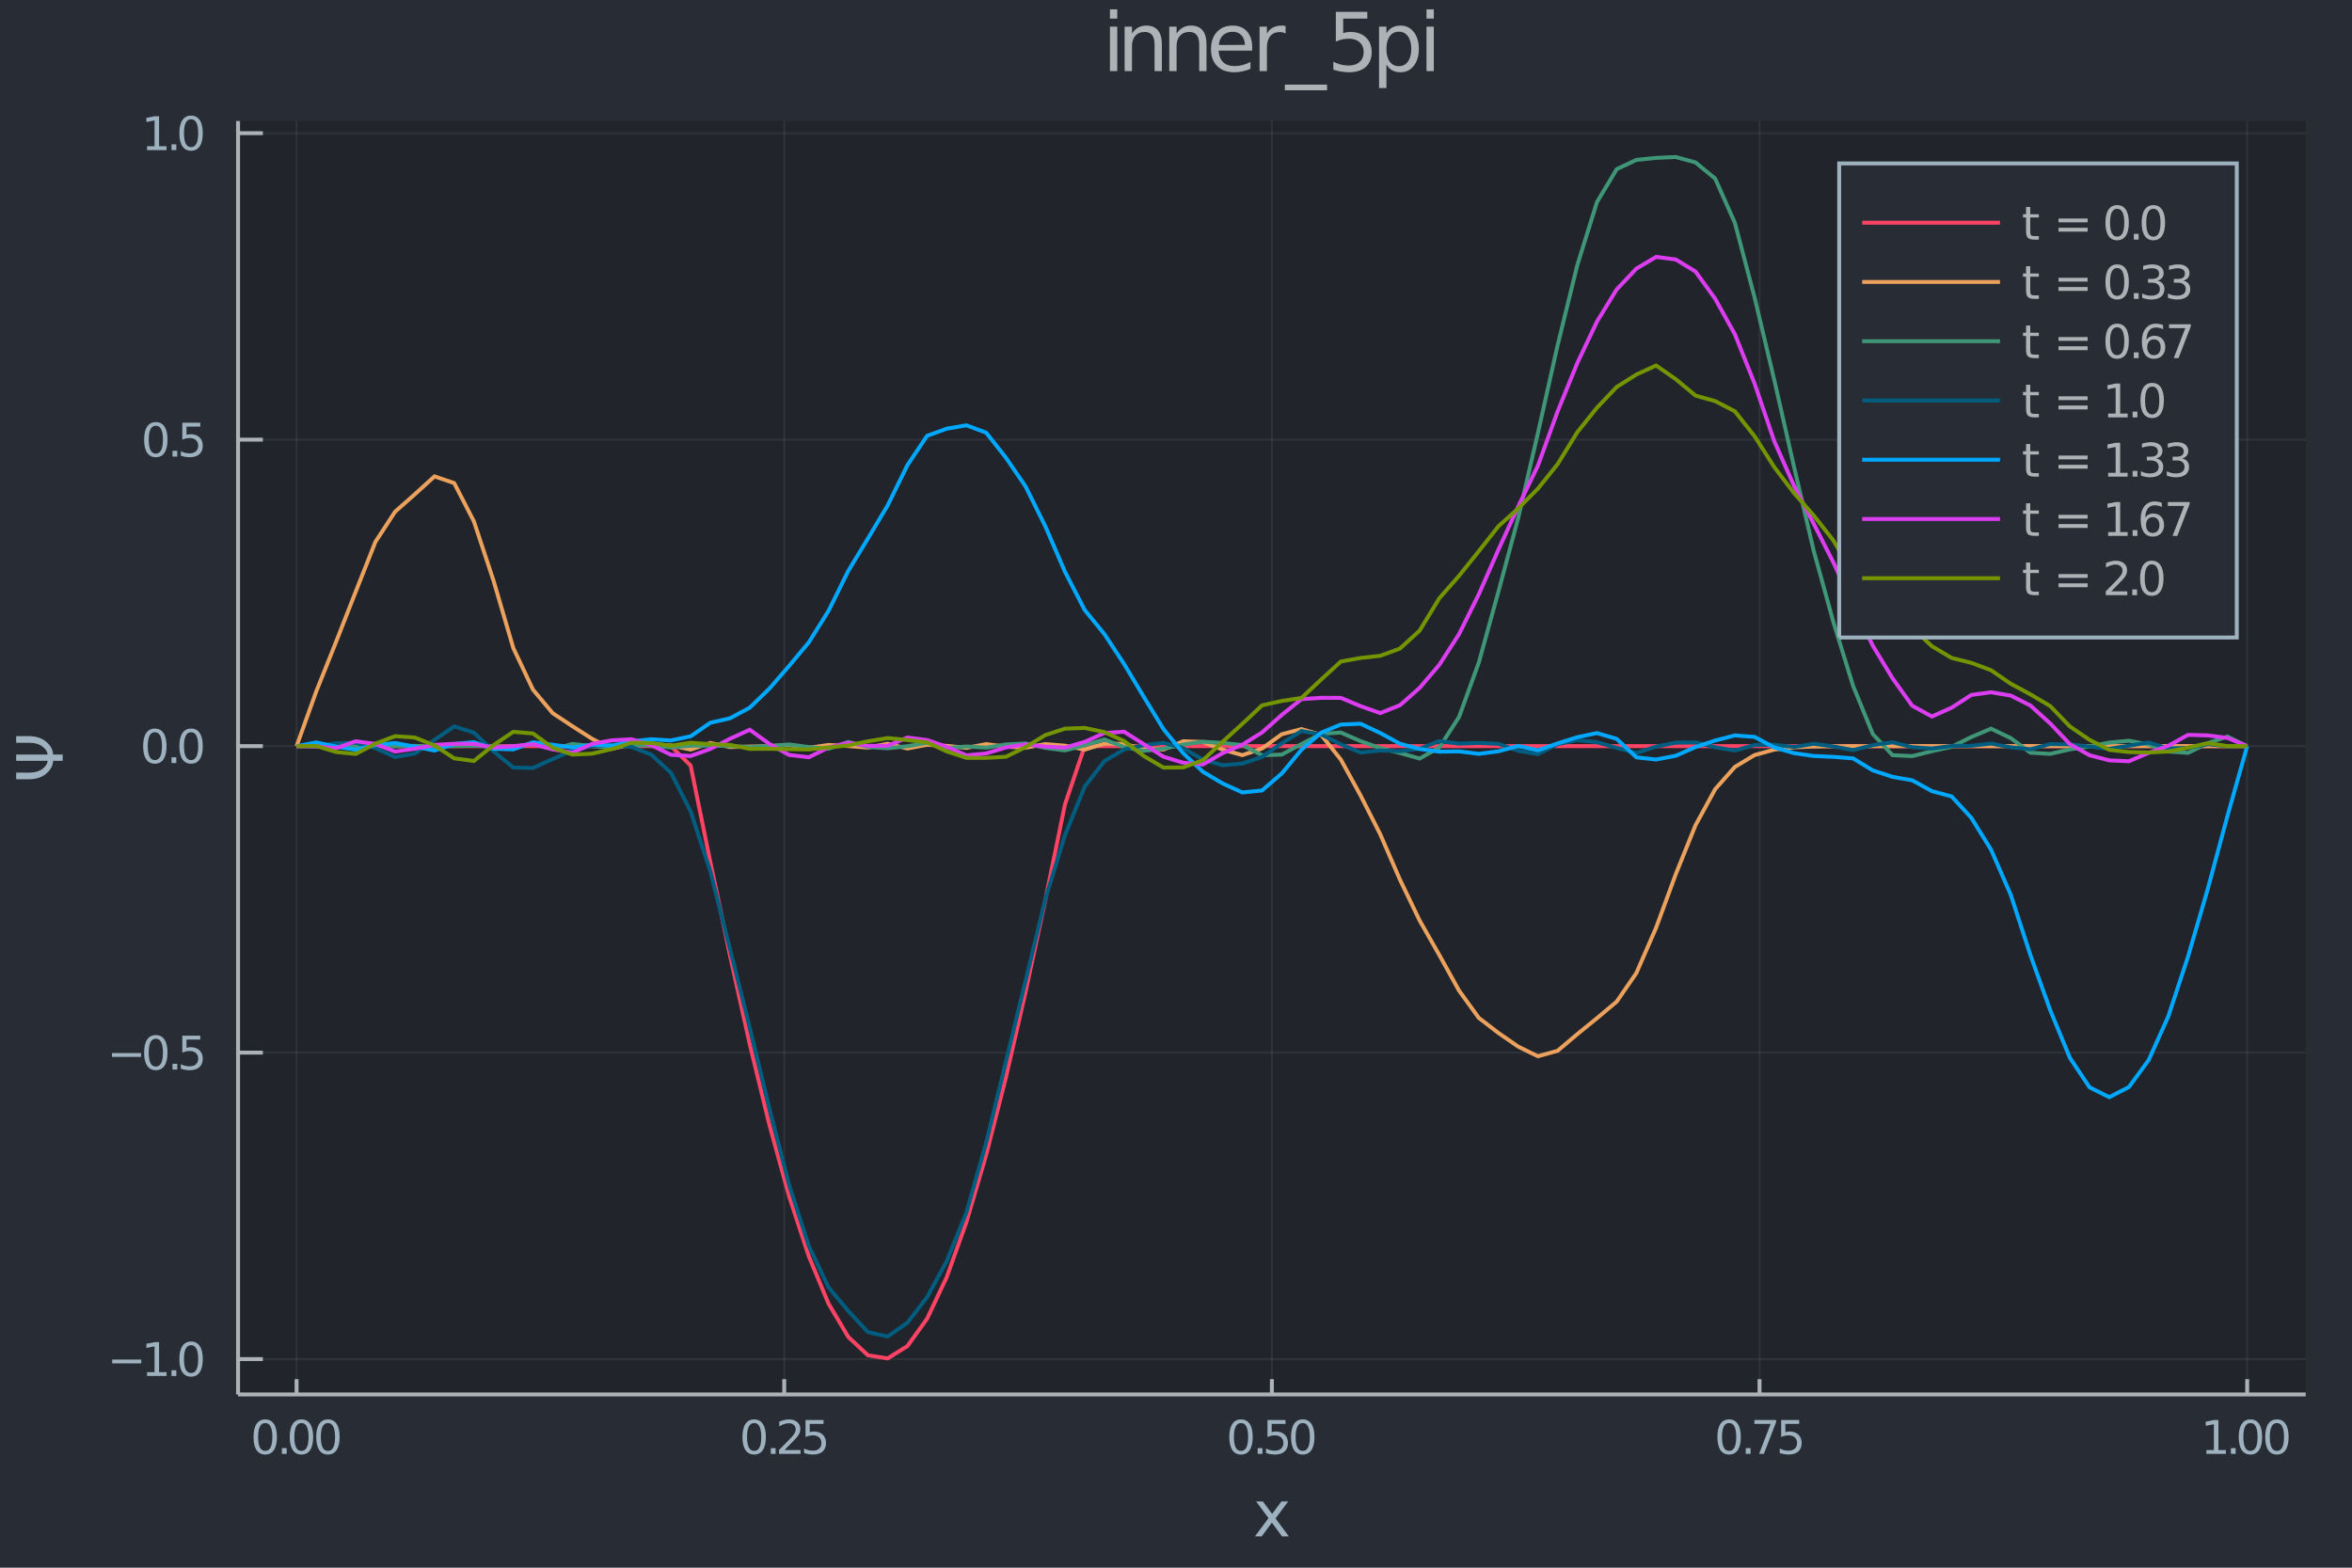 <?xml version="1.0" encoding="utf-8"?>
<svg xmlns="http://www.w3.org/2000/svg" xmlns:xlink="http://www.w3.org/1999/xlink" width="600" height="400" viewBox="0 0 2400 1600">
<defs>
  <clipPath id="clip230">
    <rect x="0" y="0" width="2400" height="1600"/>
  </clipPath>
</defs>
<path clip-path="url(#clip230)" d="
M0 1600 L2400 1600 L2400 0 L0 0  Z
  " fill="#282c34" fill-rule="evenodd" fill-opacity="1"/>
<defs>
  <clipPath id="clip231">
    <rect x="480" y="0" width="1681" height="1600"/>
  </clipPath>
</defs>
<path clip-path="url(#clip230)" d="
M242.922 1423.18 L2352.76 1423.18 L2352.76 123.472 L242.922 123.472  Z
  " fill="#21252b" fill-rule="evenodd" fill-opacity="1"/>
<defs>
  <clipPath id="clip232">
    <rect x="242" y="123" width="2111" height="1301"/>
  </clipPath>
</defs>
<polyline clip-path="url(#clip232)" style="stroke:#adb2b7; stroke-width:2; stroke-opacity:0.1; fill:none" points="
  302.634,1423.18 302.634,123.472 
  "/>
<polyline clip-path="url(#clip232)" style="stroke:#adb2b7; stroke-width:2; stroke-opacity:0.1; fill:none" points="
  800.236,1423.18 800.236,123.472 
  "/>
<polyline clip-path="url(#clip232)" style="stroke:#adb2b7; stroke-width:2; stroke-opacity:0.1; fill:none" points="
  1297.84,1423.18 1297.84,123.472 
  "/>
<polyline clip-path="url(#clip232)" style="stroke:#adb2b7; stroke-width:2; stroke-opacity:0.1; fill:none" points="
  1795.44,1423.18 1795.44,123.472 
  "/>
<polyline clip-path="url(#clip232)" style="stroke:#adb2b7; stroke-width:2; stroke-opacity:0.1; fill:none" points="
  2293.04,1423.18 2293.04,123.472 
  "/>
<polyline clip-path="url(#clip230)" style="stroke:#adb2b7; stroke-width:4; stroke-opacity:1; fill:none" points="
  242.922,1423.18 2352.76,1423.18 
  "/>
<polyline clip-path="url(#clip230)" style="stroke:#adb2b7; stroke-width:4; stroke-opacity:1; fill:none" points="
  302.634,1423.18 302.634,1407.58 
  "/>
<polyline clip-path="url(#clip230)" style="stroke:#adb2b7; stroke-width:4; stroke-opacity:1; fill:none" points="
  800.236,1423.18 800.236,1407.58 
  "/>
<polyline clip-path="url(#clip230)" style="stroke:#adb2b7; stroke-width:4; stroke-opacity:1; fill:none" points="
  1297.84,1423.18 1297.84,1407.58 
  "/>
<polyline clip-path="url(#clip230)" style="stroke:#adb2b7; stroke-width:4; stroke-opacity:1; fill:none" points="
  1795.44,1423.18 1795.44,1407.58 
  "/>
<polyline clip-path="url(#clip230)" style="stroke:#adb2b7; stroke-width:4; stroke-opacity:1; fill:none" points="
  2293.04,1423.18 2293.04,1407.58 
  "/>
<path clip-path="url(#clip230)" d="M 0 0 M270.643 1452.37 Q267.032 1452.37 265.204 1455.94 Q263.398 1459.48 263.398 1466.61 Q263.398 1473.71 265.204 1477.28 Q267.032 1480.82 270.643 1480.82 Q274.278 1480.82 276.083 1477.28 Q277.912 1473.71 277.912 1466.61 Q277.912 1459.48 276.083 1455.94 Q274.278 1452.37 270.643 1452.37 M270.643 1448.67 Q276.454 1448.67 279.509 1453.27 Q282.588 1457.86 282.588 1466.61 Q282.588 1475.33 279.509 1479.94 Q276.454 1484.52 270.643 1484.52 Q264.833 1484.52 261.755 1479.94 Q258.699 1475.33 258.699 1466.61 Q258.699 1457.86 261.755 1453.27 Q264.833 1448.67 270.643 1448.67 Z" fill="#9eb1be" fill-rule="evenodd" fill-opacity="1" /><path clip-path="url(#clip230)" d="M 0 0 M287.657 1477.97 L292.541 1477.97 L292.541 1483.85 L287.657 1483.85 L287.657 1477.97 Z" fill="#9eb1be" fill-rule="evenodd" fill-opacity="1" /><path clip-path="url(#clip230)" d="M 0 0 M307.611 1452.37 Q304 1452.37 302.171 1455.94 Q300.365 1459.48 300.365 1466.61 Q300.365 1473.71 302.171 1477.28 Q304 1480.82 307.611 1480.82 Q311.245 1480.82 313.051 1477.28 Q314.879 1473.71 314.879 1466.61 Q314.879 1459.48 313.051 1455.94 Q311.245 1452.37 307.611 1452.37 M307.611 1448.67 Q313.421 1448.67 316.477 1453.27 Q319.555 1457.86 319.555 1466.61 Q319.555 1475.33 316.477 1479.94 Q313.421 1484.52 307.611 1484.52 Q301.801 1484.52 298.722 1479.94 Q295.666 1475.33 295.666 1466.61 Q295.666 1457.86 298.722 1453.27 Q301.801 1448.67 307.611 1448.67 Z" fill="#9eb1be" fill-rule="evenodd" fill-opacity="1" /><path clip-path="url(#clip230)" d="M 0 0 M334.625 1452.37 Q331.013 1452.37 329.185 1455.94 Q327.379 1459.48 327.379 1466.61 Q327.379 1473.71 329.185 1477.28 Q331.013 1480.82 334.625 1480.82 Q338.259 1480.82 340.064 1477.28 Q341.893 1473.71 341.893 1466.61 Q341.893 1459.48 340.064 1455.94 Q338.259 1452.37 334.625 1452.37 M334.625 1448.67 Q340.435 1448.67 343.49 1453.27 Q346.569 1457.86 346.569 1466.61 Q346.569 1475.33 343.49 1479.94 Q340.435 1484.52 334.625 1484.52 Q328.814 1484.52 325.736 1479.94 Q322.68 1475.33 322.68 1466.61 Q322.68 1457.86 325.736 1453.27 Q328.814 1448.67 334.625 1448.67 Z" fill="#9eb1be" fill-rule="evenodd" fill-opacity="1" /><path clip-path="url(#clip230)" d="M 0 0 M769.542 1452.37 Q765.931 1452.37 764.102 1455.94 Q762.297 1459.48 762.297 1466.61 Q762.297 1473.71 764.102 1477.28 Q765.931 1480.82 769.542 1480.82 Q773.176 1480.82 774.982 1477.28 Q776.811 1473.71 776.811 1466.61 Q776.811 1459.48 774.982 1455.94 Q773.176 1452.37 769.542 1452.37 M769.542 1448.67 Q775.352 1448.67 778.408 1453.27 Q781.486 1457.86 781.486 1466.61 Q781.486 1475.33 778.408 1479.94 Q775.352 1484.52 769.542 1484.52 Q763.732 1484.52 760.653 1479.94 Q757.598 1475.33 757.598 1466.61 Q757.598 1457.86 760.653 1453.27 Q763.732 1448.67 769.542 1448.67 Z" fill="#9eb1be" fill-rule="evenodd" fill-opacity="1" /><path clip-path="url(#clip230)" d="M 0 0 M786.556 1477.97 L791.44 1477.97 L791.44 1483.85 L786.556 1483.85 L786.556 1477.97 Z" fill="#9eb1be" fill-rule="evenodd" fill-opacity="1" /><path clip-path="url(#clip230)" d="M 0 0 M800.537 1479.92 L816.857 1479.92 L816.857 1483.85 L794.912 1483.85 L794.912 1479.92 Q797.574 1477.16 802.158 1472.53 Q806.764 1467.88 807.945 1466.54 Q810.19 1464.01 811.07 1462.28 Q811.972 1460.52 811.972 1458.83 Q811.972 1456.07 810.028 1454.34 Q808.107 1452.6 805.005 1452.6 Q802.806 1452.6 800.352 1453.37 Q797.922 1454.13 795.144 1455.68 L795.144 1450.96 Q797.968 1449.82 800.422 1449.25 Q802.875 1448.67 804.912 1448.67 Q810.283 1448.67 813.477 1451.35 Q816.671 1454.04 816.671 1458.53 Q816.671 1460.66 815.861 1462.58 Q815.074 1464.48 812.968 1467.07 Q812.389 1467.74 809.287 1470.96 Q806.185 1474.15 800.537 1479.92 Z" fill="#9eb1be" fill-rule="evenodd" fill-opacity="1" /><path clip-path="url(#clip230)" d="M 0 0 M821.972 1449.29 L840.329 1449.29 L840.329 1453.23 L826.255 1453.23 L826.255 1461.7 Q827.273 1461.35 828.292 1461.19 Q829.31 1461 830.329 1461 Q836.116 1461 839.495 1464.18 Q842.875 1467.35 842.875 1472.76 Q842.875 1478.34 839.403 1481.44 Q835.931 1484.52 829.611 1484.52 Q827.435 1484.52 825.167 1484.15 Q822.921 1483.78 820.514 1483.04 L820.514 1478.34 Q822.597 1479.48 824.82 1480.03 Q827.042 1480.59 829.519 1480.59 Q833.523 1480.59 835.861 1478.48 Q838.199 1476.38 838.199 1472.76 Q838.199 1469.15 835.861 1467.05 Q833.523 1464.94 829.519 1464.94 Q827.644 1464.94 825.769 1465.36 Q823.917 1465.77 821.972 1466.65 L821.972 1449.29 Z" fill="#9eb1be" fill-rule="evenodd" fill-opacity="1" /><path clip-path="url(#clip230)" d="M 0 0 M1266.35 1452.37 Q1262.73 1452.37 1260.91 1455.94 Q1259.1 1459.48 1259.1 1466.61 Q1259.1 1473.71 1260.91 1477.28 Q1262.73 1480.82 1266.35 1480.82 Q1269.98 1480.82 1271.79 1477.28 Q1273.61 1473.71 1273.61 1466.61 Q1273.61 1459.48 1271.79 1455.94 Q1269.98 1452.37 1266.35 1452.37 M1266.35 1448.67 Q1272.16 1448.67 1275.21 1453.27 Q1278.29 1457.86 1278.29 1466.61 Q1278.29 1475.33 1275.21 1479.94 Q1272.16 1484.52 1266.35 1484.52 Q1260.54 1484.52 1257.46 1479.94 Q1254.4 1475.33 1254.4 1466.61 Q1254.4 1457.86 1257.46 1453.27 Q1260.54 1448.67 1266.35 1448.67 Z" fill="#9eb1be" fill-rule="evenodd" fill-opacity="1" /><path clip-path="url(#clip230)" d="M 0 0 M1283.36 1477.97 L1288.24 1477.97 L1288.24 1483.85 L1283.36 1483.85 L1283.36 1477.97 Z" fill="#9eb1be" fill-rule="evenodd" fill-opacity="1" /><path clip-path="url(#clip230)" d="M 0 0 M1293.36 1449.29 L1311.72 1449.29 L1311.72 1453.23 L1297.64 1453.23 L1297.64 1461.7 Q1298.66 1461.35 1299.68 1461.19 Q1300.7 1461 1301.72 1461 Q1307.5 1461 1310.88 1464.18 Q1314.26 1467.35 1314.26 1472.76 Q1314.26 1478.34 1310.79 1481.44 Q1307.32 1484.52 1301 1484.52 Q1298.82 1484.52 1296.55 1484.15 Q1294.31 1483.78 1291.9 1483.04 L1291.9 1478.34 Q1293.98 1479.48 1296.21 1480.03 Q1298.43 1480.59 1300.91 1480.59 Q1304.91 1480.59 1307.25 1478.48 Q1309.59 1476.38 1309.59 1472.76 Q1309.59 1469.15 1307.25 1467.05 Q1304.91 1464.94 1300.91 1464.94 Q1299.03 1464.94 1297.16 1465.36 Q1295.3 1465.77 1293.36 1466.65 L1293.36 1449.29 Z" fill="#9eb1be" fill-rule="evenodd" fill-opacity="1" /><path clip-path="url(#clip230)" d="M 0 0 M1329.33 1452.37 Q1325.72 1452.37 1323.89 1455.94 Q1322.09 1459.48 1322.09 1466.61 Q1322.09 1473.71 1323.89 1477.28 Q1325.72 1480.82 1329.33 1480.82 Q1332.97 1480.82 1334.77 1477.28 Q1336.6 1473.71 1336.6 1466.61 Q1336.6 1459.48 1334.77 1455.94 Q1332.97 1452.37 1329.33 1452.37 M1329.33 1448.67 Q1335.14 1448.67 1338.2 1453.27 Q1341.28 1457.86 1341.28 1466.61 Q1341.28 1475.33 1338.2 1479.94 Q1335.14 1484.52 1329.33 1484.52 Q1323.52 1484.52 1320.44 1479.94 Q1317.39 1475.33 1317.39 1466.61 Q1317.39 1457.86 1320.44 1453.27 Q1323.52 1448.67 1329.33 1448.67 Z" fill="#9eb1be" fill-rule="evenodd" fill-opacity="1" /><path clip-path="url(#clip230)" d="M 0 0 M1764.4 1452.37 Q1760.79 1452.37 1758.96 1455.94 Q1757.15 1459.48 1757.15 1466.61 Q1757.15 1473.71 1758.96 1477.28 Q1760.79 1480.82 1764.4 1480.82 Q1768.03 1480.82 1769.84 1477.28 Q1771.67 1473.71 1771.67 1466.61 Q1771.67 1459.48 1769.84 1455.94 Q1768.03 1452.37 1764.4 1452.37 M1764.4 1448.67 Q1770.21 1448.67 1773.27 1453.27 Q1776.34 1457.86 1776.34 1466.61 Q1776.34 1475.33 1773.27 1479.94 Q1770.21 1484.52 1764.4 1484.52 Q1758.59 1484.52 1755.51 1479.94 Q1752.46 1475.33 1752.46 1466.61 Q1752.46 1457.86 1755.51 1453.27 Q1758.59 1448.67 1764.4 1448.67 Z" fill="#9eb1be" fill-rule="evenodd" fill-opacity="1" /><path clip-path="url(#clip230)" d="M 0 0 M1781.41 1477.97 L1786.3 1477.97 L1786.3 1483.85 L1781.41 1483.85 L1781.41 1477.97 Z" fill="#9eb1be" fill-rule="evenodd" fill-opacity="1" /><path clip-path="url(#clip230)" d="M 0 0 M1790.19 1449.29 L1812.41 1449.29 L1812.41 1451.28 L1799.86 1483.85 L1794.98 1483.85 L1806.78 1453.23 L1790.19 1453.23 L1790.19 1449.29 Z" fill="#9eb1be" fill-rule="evenodd" fill-opacity="1" /><path clip-path="url(#clip230)" d="M 0 0 M1817.52 1449.29 L1835.88 1449.29 L1835.88 1453.23 L1821.81 1453.23 L1821.81 1461.7 Q1822.83 1461.35 1823.84 1461.19 Q1824.86 1461 1825.88 1461 Q1831.67 1461 1835.05 1464.18 Q1838.43 1467.35 1838.43 1472.76 Q1838.43 1478.34 1834.95 1481.44 Q1831.48 1484.52 1825.16 1484.52 Q1822.99 1484.52 1820.72 1484.15 Q1818.47 1483.78 1816.07 1483.04 L1816.07 1478.34 Q1818.15 1479.48 1820.37 1480.03 Q1822.59 1480.59 1825.07 1480.59 Q1829.08 1480.59 1831.41 1478.48 Q1833.75 1476.38 1833.75 1472.76 Q1833.75 1469.15 1831.41 1467.05 Q1829.08 1464.94 1825.07 1464.94 Q1823.2 1464.94 1821.32 1465.36 Q1819.47 1465.77 1817.52 1466.65 L1817.52 1449.29 Z" fill="#9eb1be" fill-rule="evenodd" fill-opacity="1" /><path clip-path="url(#clip230)" d="M 0 0 M2251.44 1479.92 L2259.07 1479.92 L2259.07 1453.55 L2250.76 1455.22 L2250.76 1450.96 L2259.03 1449.29 L2263.7 1449.29 L2263.7 1479.92 L2271.34 1479.92 L2271.34 1483.85 L2251.44 1483.85 L2251.44 1479.92 Z" fill="#9eb1be" fill-rule="evenodd" fill-opacity="1" /><path clip-path="url(#clip230)" d="M 0 0 M2276.41 1477.97 L2281.3 1477.97 L2281.3 1483.85 L2276.41 1483.85 L2276.41 1477.97 Z" fill="#9eb1be" fill-rule="evenodd" fill-opacity="1" /><path clip-path="url(#clip230)" d="M 0 0 M2296.37 1452.37 Q2292.75 1452.37 2290.93 1455.94 Q2289.12 1459.48 2289.12 1466.61 Q2289.12 1473.71 2290.93 1477.28 Q2292.75 1480.82 2296.37 1480.82 Q2300 1480.82 2301.81 1477.28 Q2303.63 1473.71 2303.63 1466.61 Q2303.63 1459.48 2301.81 1455.94 Q2300 1452.37 2296.37 1452.37 M2296.37 1448.67 Q2302.18 1448.67 2305.23 1453.27 Q2308.31 1457.86 2308.31 1466.61 Q2308.31 1475.33 2305.23 1479.94 Q2302.18 1484.52 2296.37 1484.52 Q2290.56 1484.52 2287.48 1479.94 Q2284.42 1475.33 2284.42 1466.61 Q2284.42 1457.86 2287.48 1453.27 Q2290.56 1448.67 2296.37 1448.67 Z" fill="#9eb1be" fill-rule="evenodd" fill-opacity="1" /><path clip-path="url(#clip230)" d="M 0 0 M2323.38 1452.37 Q2319.77 1452.37 2317.94 1455.94 Q2316.13 1459.48 2316.13 1466.61 Q2316.13 1473.71 2317.94 1477.28 Q2319.77 1480.82 2323.38 1480.82 Q2327.01 1480.82 2328.82 1477.28 Q2330.65 1473.71 2330.65 1466.61 Q2330.65 1459.48 2328.82 1455.94 Q2327.01 1452.37 2323.38 1452.37 M2323.38 1448.67 Q2329.19 1448.67 2332.24 1453.27 Q2335.32 1457.86 2335.32 1466.61 Q2335.32 1475.33 2332.24 1479.94 Q2329.19 1484.52 2323.38 1484.52 Q2317.57 1484.52 2314.49 1479.94 Q2311.43 1475.33 2311.43 1466.61 Q2311.43 1457.86 2314.49 1453.27 Q2317.57 1448.67 2323.38 1448.67 Z" fill="#9eb1be" fill-rule="evenodd" fill-opacity="1" /><path clip-path="url(#clip230)" d="M 0 0 M1314.45 1532.4 L1301.56 1549.74 L1315.12 1568.04 L1308.21 1568.04 L1297.84 1554.04 L1287.46 1568.04 L1280.56 1568.04 L1294.4 1549.39 L1281.73 1532.4 L1288.64 1532.4 L1298.09 1545.1 L1307.55 1532.4 L1314.45 1532.4 Z" fill="#9eb1be" fill-rule="evenodd" fill-opacity="1" /><polyline clip-path="url(#clip232)" style="stroke:#adb2b7; stroke-width:2; stroke-opacity:0.1; fill:none" points="
  242.922,1387.1 2352.76,1387.1 
  "/>
<polyline clip-path="url(#clip232)" style="stroke:#adb2b7; stroke-width:2; stroke-opacity:0.1; fill:none" points="
  242.922,1074.31 2352.76,1074.31 
  "/>
<polyline clip-path="url(#clip232)" style="stroke:#adb2b7; stroke-width:2; stroke-opacity:0.1; fill:none" points="
  242.922,761.507 2352.76,761.507 
  "/>
<polyline clip-path="url(#clip232)" style="stroke:#adb2b7; stroke-width:2; stroke-opacity:0.1; fill:none" points="
  242.922,448.708 2352.76,448.708 
  "/>
<polyline clip-path="url(#clip232)" style="stroke:#adb2b7; stroke-width:2; stroke-opacity:0.1; fill:none" points="
  242.922,135.91 2352.76,135.91 
  "/>
<polyline clip-path="url(#clip230)" style="stroke:#adb2b7; stroke-width:4; stroke-opacity:1; fill:none" points="
  242.922,1423.18 242.922,123.472 
  "/>
<polyline clip-path="url(#clip230)" style="stroke:#adb2b7; stroke-width:4; stroke-opacity:1; fill:none" points="
  242.922,1387.1 268.24,1387.1 
  "/>
<polyline clip-path="url(#clip230)" style="stroke:#adb2b7; stroke-width:4; stroke-opacity:1; fill:none" points="
  242.922,1074.31 268.24,1074.31 
  "/>
<polyline clip-path="url(#clip230)" style="stroke:#adb2b7; stroke-width:4; stroke-opacity:1; fill:none" points="
  242.922,761.507 268.24,761.507 
  "/>
<polyline clip-path="url(#clip230)" style="stroke:#adb2b7; stroke-width:4; stroke-opacity:1; fill:none" points="
  242.922,448.708 268.24,448.708 
  "/>
<polyline clip-path="url(#clip230)" style="stroke:#adb2b7; stroke-width:4; stroke-opacity:1; fill:none" points="
  242.922,135.91 268.24,135.91 
  "/>
<path clip-path="url(#clip230)" d="M 0 0 M114.492 1387.56 L144.167 1387.56 L144.167 1391.49 L114.492 1391.49 L114.492 1387.56 Z" fill="#9eb1be" fill-rule="evenodd" fill-opacity="1" /><path clip-path="url(#clip230)" d="M 0 0 M150.047 1400.45 L157.686 1400.45 L157.686 1374.08 L149.376 1375.75 L149.376 1371.49 L157.64 1369.82 L162.315 1369.82 L162.315 1400.45 L169.954 1400.45 L169.954 1404.38 L150.047 1404.38 L150.047 1400.45 Z" fill="#9eb1be" fill-rule="evenodd" fill-opacity="1" /><path clip-path="url(#clip230)" d="M 0 0 M175.024 1398.5 L179.908 1398.5 L179.908 1404.38 L175.024 1404.38 L175.024 1398.5 Z" fill="#9eb1be" fill-rule="evenodd" fill-opacity="1" /><path clip-path="url(#clip230)" d="M 0 0 M194.977 1372.9 Q191.366 1372.9 189.538 1376.47 Q187.732 1380.01 187.732 1387.14 Q187.732 1394.25 189.538 1397.81 Q191.366 1401.35 194.977 1401.35 Q198.612 1401.35 200.417 1397.81 Q202.246 1394.25 202.246 1387.14 Q202.246 1380.01 200.417 1376.47 Q198.612 1372.9 194.977 1372.9 M194.977 1369.2 Q200.787 1369.2 203.843 1373.81 Q206.922 1378.39 206.922 1387.14 Q206.922 1395.87 203.843 1400.47 Q200.787 1405.06 194.977 1405.06 Q189.167 1405.06 186.088 1400.47 Q183.033 1395.87 183.033 1387.14 Q183.033 1378.39 186.088 1373.81 Q189.167 1369.2 194.977 1369.2 Z" fill="#9eb1be" fill-rule="evenodd" fill-opacity="1" /><path clip-path="url(#clip230)" d="M 0 0 M114.26 1074.76 L143.936 1074.76 L143.936 1078.69 L114.26 1078.69 L114.26 1074.76 Z" fill="#9eb1be" fill-rule="evenodd" fill-opacity="1" /><path clip-path="url(#clip230)" d="M 0 0 M159.005 1060.1 Q155.394 1060.1 153.566 1063.67 Q151.76 1067.21 151.76 1074.34 Q151.76 1081.45 153.566 1085.01 Q155.394 1088.55 159.005 1088.55 Q162.64 1088.55 164.445 1085.01 Q166.274 1081.45 166.274 1074.34 Q166.274 1067.21 164.445 1063.67 Q162.64 1060.1 159.005 1060.1 M159.005 1056.4 Q164.815 1056.4 167.871 1061.01 Q170.95 1065.59 170.95 1074.34 Q170.95 1083.07 167.871 1087.67 Q164.815 1092.26 159.005 1092.26 Q153.195 1092.26 150.116 1087.67 Q147.061 1083.07 147.061 1074.34 Q147.061 1065.59 150.116 1061.01 Q153.195 1056.4 159.005 1056.4 Z" fill="#9eb1be" fill-rule="evenodd" fill-opacity="1" /><path clip-path="url(#clip230)" d="M 0 0 M176.019 1085.71 L180.903 1085.71 L180.903 1091.59 L176.019 1091.59 L176.019 1085.71 Z" fill="#9eb1be" fill-rule="evenodd" fill-opacity="1" /><path clip-path="url(#clip230)" d="M 0 0 M186.019 1057.03 L204.375 1057.03 L204.375 1060.96 L190.301 1060.96 L190.301 1069.43 Q191.32 1069.09 192.338 1068.92 Q193.357 1068.74 194.375 1068.74 Q200.162 1068.74 203.542 1071.91 Q206.922 1075.08 206.922 1080.5 Q206.922 1086.08 203.449 1089.18 Q199.977 1092.26 193.658 1092.26 Q191.482 1092.26 189.213 1091.89 Q186.968 1091.52 184.561 1090.78 L184.561 1086.08 Q186.644 1087.21 188.866 1087.77 Q191.088 1088.32 193.565 1088.32 Q197.57 1088.32 199.908 1086.22 Q202.246 1084.11 202.246 1080.5 Q202.246 1076.89 199.908 1074.78 Q197.57 1072.67 193.565 1072.67 Q191.69 1072.67 189.815 1073.09 Q187.963 1073.51 186.019 1074.39 L186.019 1057.03 Z" fill="#9eb1be" fill-rule="evenodd" fill-opacity="1" /><path clip-path="url(#clip230)" d="M 0 0 M158.01 747.306 Q154.399 747.306 152.57 750.87 Q150.765 754.412 150.765 761.542 Q150.765 768.648 152.57 772.213 Q154.399 775.755 158.01 775.755 Q161.644 775.755 163.45 772.213 Q165.278 768.648 165.278 761.542 Q165.278 754.412 163.45 750.87 Q161.644 747.306 158.01 747.306 M158.01 743.602 Q163.82 743.602 166.876 748.208 Q169.954 752.792 169.954 761.542 Q169.954 770.268 166.876 774.875 Q163.82 779.458 158.01 779.458 Q152.2 779.458 149.121 774.875 Q146.066 770.268 146.066 761.542 Q146.066 752.792 149.121 748.208 Q152.2 743.602 158.01 743.602 Z" fill="#9eb1be" fill-rule="evenodd" fill-opacity="1" /><path clip-path="url(#clip230)" d="M 0 0 M175.024 772.907 L179.908 772.907 L179.908 778.787 L175.024 778.787 L175.024 772.907 Z" fill="#9eb1be" fill-rule="evenodd" fill-opacity="1" /><path clip-path="url(#clip230)" d="M 0 0 M194.977 747.306 Q191.366 747.306 189.538 750.87 Q187.732 754.412 187.732 761.542 Q187.732 768.648 189.538 772.213 Q191.366 775.755 194.977 775.755 Q198.612 775.755 200.417 772.213 Q202.246 768.648 202.246 761.542 Q202.246 754.412 200.417 750.87 Q198.612 747.306 194.977 747.306 M194.977 743.602 Q200.787 743.602 203.843 748.208 Q206.922 752.792 206.922 761.542 Q206.922 770.268 203.843 774.875 Q200.787 779.458 194.977 779.458 Q189.167 779.458 186.088 774.875 Q183.033 770.268 183.033 761.542 Q183.033 752.792 186.088 748.208 Q189.167 743.602 194.977 743.602 Z" fill="#9eb1be" fill-rule="evenodd" fill-opacity="1" /><path clip-path="url(#clip230)" d="M 0 0 M159.005 434.507 Q155.394 434.507 153.566 438.072 Q151.76 441.613 151.76 448.743 Q151.76 455.849 153.566 459.414 Q155.394 462.956 159.005 462.956 Q162.64 462.956 164.445 459.414 Q166.274 455.849 166.274 448.743 Q166.274 441.613 164.445 438.072 Q162.64 434.507 159.005 434.507 M159.005 430.803 Q164.815 430.803 167.871 435.41 Q170.95 439.993 170.95 448.743 Q170.95 457.47 167.871 462.076 Q164.815 466.66 159.005 466.66 Q153.195 466.66 150.116 462.076 Q147.061 457.47 147.061 448.743 Q147.061 439.993 150.116 435.41 Q153.195 430.803 159.005 430.803 Z" fill="#9eb1be" fill-rule="evenodd" fill-opacity="1" /><path clip-path="url(#clip230)" d="M 0 0 M176.019 460.109 L180.903 460.109 L180.903 465.988 L176.019 465.988 L176.019 460.109 Z" fill="#9eb1be" fill-rule="evenodd" fill-opacity="1" /><path clip-path="url(#clip230)" d="M 0 0 M186.019 431.428 L204.375 431.428 L204.375 435.363 L190.301 435.363 L190.301 443.836 Q191.32 443.488 192.338 443.326 Q193.357 443.141 194.375 443.141 Q200.162 443.141 203.542 446.312 Q206.922 449.484 206.922 454.9 Q206.922 460.479 203.449 463.581 Q199.977 466.66 193.658 466.66 Q191.482 466.66 189.213 466.289 Q186.968 465.919 184.561 465.178 L184.561 460.479 Q186.644 461.613 188.866 462.169 Q191.088 462.724 193.565 462.724 Q197.57 462.724 199.908 460.618 Q202.246 458.511 202.246 454.9 Q202.246 451.289 199.908 449.183 Q197.57 447.076 193.565 447.076 Q191.69 447.076 189.815 447.493 Q187.963 447.91 186.019 448.789 L186.019 431.428 Z" fill="#9eb1be" fill-rule="evenodd" fill-opacity="1" /><path clip-path="url(#clip230)" d="M 0 0 M150.047 149.254 L157.686 149.254 L157.686 122.889 L149.376 124.556 L149.376 120.296 L157.64 118.63 L162.315 118.63 L162.315 149.254 L169.954 149.254 L169.954 153.19 L150.047 153.19 L150.047 149.254 Z" fill="#9eb1be" fill-rule="evenodd" fill-opacity="1" /><path clip-path="url(#clip230)" d="M 0 0 M175.024 147.31 L179.908 147.31 L179.908 153.19 L175.024 153.19 L175.024 147.31 Z" fill="#9eb1be" fill-rule="evenodd" fill-opacity="1" /><path clip-path="url(#clip230)" d="M 0 0 M194.977 121.708 Q191.366 121.708 189.538 125.273 Q187.732 128.815 187.732 135.944 Q187.732 143.051 189.538 146.616 Q191.366 150.157 194.977 150.157 Q198.612 150.157 200.417 146.616 Q202.246 143.051 202.246 135.944 Q202.246 128.815 200.417 125.273 Q198.612 121.708 194.977 121.708 M194.977 118.005 Q200.787 118.005 203.843 122.611 Q206.922 127.194 206.922 135.944 Q206.922 144.671 203.843 149.278 Q200.787 153.861 194.977 153.861 Q189.167 153.861 186.088 149.278 Q183.033 144.671 183.033 135.944 Q183.033 127.194 186.088 122.611 Q189.167 118.005 194.977 118.005 Z" fill="#9eb1be" fill-rule="evenodd" fill-opacity="1" /><path clip-path="url(#clip230)" d="M 0 0 M64.004 776.541 Q59.739 776.509 54.137 776.541 Q54.137 783.352 47.453 789.336 Q40.96 795.192 29.502 795.351 L16.484 795.351 L16.484 788.572 L29.502 788.572 Q38.478 788.572 43.698 784.434 Q48.154 780.933 48.599 776.541 L16.484 776.541 L16.484 770.111 L48.599 770.111 Q48.154 765.719 43.698 762.218 Q38.478 758.08 29.502 758.08 L16.484 758.08 L16.484 751.301 L29.502 751.301 Q40.96 751.46 47.453 757.316 Q54.137 763.3 54.137 770.111 Q56.429 770.143 64.004 770.111 L64.004 776.541 Z" fill="#9eb1be" fill-rule="evenodd" fill-opacity="1" /><path clip-path="url(#clip230)" d="M 0 0 M1132.6 27.206 L1140.06 27.206 L1140.06 72.576 L1132.6 72.576 L1132.6 27.206 M1132.6 9.544 L1140.06 9.544 L1140.06 18.983 L1132.6 18.983 L1132.6 9.544 Z" fill="#adb2b7" fill-rule="evenodd" fill-opacity="1" /><path clip-path="url(#clip230)" d="M 0 0 M1185.59 45.192 L1185.59 72.576 L1178.13 72.576 L1178.13 45.435 Q1178.13 38.994 1175.62 35.794 Q1173.11 32.594 1168.09 32.594 Q1162.05 32.594 1158.57 36.442 Q1155.08 40.29 1155.08 46.934 L1155.08 72.576 L1147.59 72.576 L1147.59 27.206 L1155.08 27.206 L1155.08 34.254 Q1157.76 30.163 1161.36 28.138 Q1165.01 26.112 1169.75 26.112 Q1177.57 26.112 1181.58 30.973 Q1185.59 35.794 1185.59 45.192 Z" fill="#adb2b7" fill-rule="evenodd" fill-opacity="1" /><path clip-path="url(#clip230)" d="M 0 0 M1231.12 45.192 L1231.12 72.576 L1223.67 72.576 L1223.67 45.435 Q1223.67 38.994 1221.16 35.794 Q1218.64 32.594 1213.62 32.594 Q1207.58 32.594 1204.1 36.442 Q1200.62 40.29 1200.62 46.934 L1200.62 72.576 L1193.12 72.576 L1193.12 27.206 L1200.62 27.206 L1200.62 34.254 Q1203.29 30.163 1206.9 28.138 Q1210.54 26.112 1215.28 26.112 Q1223.1 26.112 1227.11 30.973 Q1231.12 35.794 1231.12 45.192 Z" fill="#adb2b7" fill-rule="evenodd" fill-opacity="1" /><path clip-path="url(#clip230)" d="M 0 0 M1277.75 48.028 L1277.75 51.673 L1243.48 51.673 Q1243.96 59.37 1248.09 63.421 Q1252.27 67.431 1259.68 67.431 Q1263.97 67.431 1267.98 66.378 Q1272.03 65.325 1276 63.218 L1276 70.267 Q1271.99 71.968 1267.78 72.86 Q1263.57 73.751 1259.23 73.751 Q1248.38 73.751 1242.02 67.431 Q1235.7 61.112 1235.7 50.337 Q1235.7 39.197 1241.69 32.675 Q1247.73 26.112 1257.94 26.112 Q1267.09 26.112 1272.4 32.026 Q1277.75 37.9 1277.75 48.028 M1270.29 45.84 Q1270.21 39.723 1266.85 36.077 Q1263.53 32.431 1258.02 32.431 Q1251.78 32.431 1248.01 35.956 Q1244.29 39.48 1243.72 45.88 L1270.29 45.84 Z" fill="#adb2b7" fill-rule="evenodd" fill-opacity="1" /><path clip-path="url(#clip230)" d="M 0 0 M1311.85 34.173 Q1310.6 33.444 1309.1 33.12 Q1307.64 32.756 1305.86 32.756 Q1299.54 32.756 1296.14 36.888 Q1292.78 40.979 1292.78 48.676 L1292.78 72.576 L1285.28 72.576 L1285.28 27.206 L1292.78 27.206 L1292.78 34.254 Q1295.12 30.122 1298.89 28.138 Q1302.66 26.112 1308.05 26.112 Q1308.82 26.112 1309.75 26.234 Q1310.68 26.315 1311.81 26.517 L1311.85 34.173 Z" fill="#adb2b7" fill-rule="evenodd" fill-opacity="1" /><path clip-path="url(#clip230)" d="M 0 0 M1354.15 86.349 L1354.15 92.142 L1311.04 92.142 L1311.04 86.349 L1354.15 86.349 Z" fill="#adb2b7" fill-rule="evenodd" fill-opacity="1" /><path clip-path="url(#clip230)" d="M 0 0 M1363.1 12.096 L1395.22 12.096 L1395.22 18.983 L1370.59 18.983 L1370.59 33.809 Q1372.38 33.201 1374.16 32.918 Q1375.94 32.594 1377.72 32.594 Q1387.85 32.594 1393.76 38.143 Q1399.68 43.693 1399.68 53.172 Q1399.68 62.935 1393.6 68.363 Q1387.53 73.751 1376.47 73.751 Q1372.66 73.751 1368.69 73.103 Q1364.76 72.454 1360.55 71.158 L1360.55 62.935 Q1364.19 64.92 1368.08 65.892 Q1371.97 66.864 1376.3 66.864 Q1383.31 66.864 1387.4 63.178 Q1391.5 59.492 1391.5 53.172 Q1391.5 46.853 1387.4 43.166 Q1383.31 39.48 1376.3 39.48 Q1373.02 39.48 1369.74 40.209 Q1366.5 40.938 1363.1 42.478 L1363.1 12.096 Z" fill="#adb2b7" fill-rule="evenodd" fill-opacity="1" /><path clip-path="url(#clip230)" d="M 0 0 M1414.71 65.77 L1414.71 89.833 L1407.21 89.833 L1407.21 27.206 L1414.71 27.206 L1414.71 34.092 Q1417.06 30.041 1420.62 28.097 Q1424.23 26.112 1429.21 26.112 Q1437.47 26.112 1442.62 32.675 Q1447.8 39.237 1447.8 49.931 Q1447.8 60.626 1442.62 67.188 Q1437.47 73.751 1429.21 73.751 Q1424.23 73.751 1420.62 71.806 Q1417.06 69.821 1414.71 65.77 M1440.07 49.931 Q1440.07 41.708 1436.66 37.05 Q1433.3 32.35 1427.39 32.35 Q1421.47 32.35 1418.07 37.05 Q1414.71 41.708 1414.71 49.931 Q1414.71 58.155 1418.07 62.854 Q1421.47 67.512 1427.39 67.512 Q1433.3 67.512 1436.66 62.854 Q1440.07 58.155 1440.07 49.931 Z" fill="#adb2b7" fill-rule="evenodd" fill-opacity="1" /><path clip-path="url(#clip230)" d="M 0 0 M1455.62 27.206 L1463.08 27.206 L1463.08 72.576 L1455.62 72.576 L1455.62 27.206 M1455.62 9.544 L1463.08 9.544 L1463.08 18.983 L1455.62 18.983 L1455.62 9.544 Z" fill="#adb2b7" fill-rule="evenodd" fill-opacity="1" /><polyline clip-path="url(#clip232)" style="stroke:#fe4365; stroke-width:4; stroke-opacity:1; fill:none" points="
  302.634,761.507 322.739,761.507 342.844,761.507 362.949,761.507 383.055,761.507 403.16,761.507 423.265,761.507 443.37,761.507 463.475,761.507 483.58,761.507 
  503.685,761.507 523.791,761.507 543.896,761.507 564.001,761.507 584.106,761.507 604.211,761.507 624.316,761.507 644.421,761.507 664.527,761.507 684.632,761.507 
  704.737,781.356 724.842,879.902 744.947,975.474 765.052,1065.67 785.158,1148.23 805.263,1221.07 825.368,1282.36 845.473,1330.57 865.578,1364.48 885.683,1383.25 
  905.788,1386.4 925.894,1373.84 945.999,1345.91 966.104,1303.29 986.209,1247.06 1006.31,1178.64 1026.42,1099.73 1046.52,1012.33 1066.63,918.624 1086.73,820.974 
  1106.84,761.507 1126.95,761.507 1147.05,761.507 1167.16,761.507 1187.26,761.507 1207.37,761.507 1227.47,761.507 1247.58,761.507 1267.68,761.507 1287.79,761.507 
  1307.89,761.507 1328,761.507 1348.1,761.507 1368.21,761.507 1388.31,761.507 1408.42,761.507 1428.52,761.507 1448.63,761.507 1468.73,761.507 1488.84,761.507 
  1508.94,761.507 1529.05,761.507 1549.15,761.507 1569.26,761.507 1589.36,761.507 1609.47,761.507 1629.57,761.507 1649.68,761.507 1669.78,761.507 1689.89,761.507 
  1709.99,761.507 1730.1,761.507 1750.2,761.507 1770.31,761.507 1790.41,761.507 1810.52,761.507 1830.63,761.507 1850.73,761.507 1870.84,761.507 1890.94,761.507 
  1911.05,761.507 1931.15,761.507 1951.26,761.507 1971.36,761.507 1991.47,761.507 2011.57,761.507 2031.68,761.507 2051.78,761.507 2071.89,761.507 2091.99,761.507 
  2112.1,761.507 2132.2,761.507 2152.31,761.507 2172.41,761.507 2192.52,761.507 2212.62,761.507 2232.73,761.507 2252.83,761.507 2272.94,761.507 2293.04,761.507 
  
  "/>
<polyline clip-path="url(#clip232)" style="stroke:#eca25c; stroke-width:4; stroke-opacity:1; fill:none" points="
  302.634,761.507 322.739,705.58 342.844,655.311 362.949,603.936 383.055,553.076 403.16,522.222 423.265,504.472 443.37,486.207 463.475,493.049 483.58,532.132 
  503.685,592.896 523.791,661.424 543.896,703.933 564.001,727.902 584.106,741.176 604.211,754.058 624.316,764.299 644.421,759.68 664.527,759.489 684.632,760.816 
  704.737,765.012 724.842,758.295 744.947,762.461 765.052,761.919 785.158,761.516 805.263,760.334 825.368,763.257 845.473,760.281 865.578,761.421 885.683,763.027 
  905.788,759.061 925.894,763.955 945.999,760.084 966.104,761.221 986.209,763.319 1006.31,759.447 1026.42,762.061 1046.52,763.132 1066.63,759.416 1086.73,761.051 
  1106.84,765.042 1126.95,758.974 1147.05,759.28 1167.16,764.443 1187.26,764.978 1207.37,756.514 1227.47,757.267 1247.58,765.086 1267.68,770.703 1287.79,763.948 
  1307.89,749.39 1328,744.116 1348.1,750.029 1368.21,775.239 1388.31,811.824 1408.42,851.468 1428.52,897.768 1448.63,939.518 1468.73,974.805 1488.84,1011.06 
  1508.94,1038.81 1529.05,1054.28 1549.15,1068.17 1569.26,1078.03 1589.36,1072.45 1609.47,1055.47 1629.57,1039.14 1649.68,1022.26 1669.78,993.055 1689.89,946.843 
  1709.99,892.162 1730.1,842.248 1750.2,805.428 1770.31,782.693 1790.41,770.641 1810.52,765.054 1830.63,762.756 1850.73,761.908 1870.84,761.625 1890.94,761.539 
  1911.05,761.515 1931.15,761.509 1951.26,761.507 1971.36,761.507 1991.47,761.507 2011.57,761.507 2031.68,761.507 2051.78,761.507 2071.89,761.507 2091.99,761.507 
  2112.1,761.507 2132.2,761.507 2152.31,761.507 2172.41,761.507 2192.52,761.507 2212.62,761.507 2232.73,761.507 2252.83,761.507 2272.94,761.507 2293.04,761.507 
  
  "/>
<polyline clip-path="url(#clip232)" style="stroke:#3f9778; stroke-width:4; stroke-opacity:1; fill:none" points="
  302.634,761.507 322.739,761.812 342.844,761.145 362.949,761.678 383.055,761.521 403.16,761.551 423.265,761.219 443.37,761.877 463.475,761.47 483.58,761.057 
  503.685,761.886 523.791,762.234 543.896,759.131 564.001,764.717 584.106,759.29 604.211,761.482 624.316,763.094 644.421,760.395 664.527,760.931 684.632,762.848 
  704.737,761.071 724.842,761.025 744.947,761.355 765.052,762.641 785.158,761.308 805.263,759.782 825.368,762.484 845.473,764.211 865.578,757.279 885.683,762.362 
  905.788,763.71 925.894,761.599 945.999,758.104 966.104,763.402 986.209,761.872 1006.31,763.038 1026.42,759.814 1046.52,758.756 1066.63,763.307 1086.73,765.878 
  1106.84,760.629 1126.95,754.696 1147.05,762.513 1167.16,766.321 1187.26,764.07 1207.37,759.85 1227.47,757.002 1247.58,758.267 1267.68,760.409 1287.79,770.87 
  1307.89,770.171 1328,759.413 1348.1,748.91 1368.21,747.649 1388.31,756.419 1408.42,763.524 1428.52,768.518 1448.63,774.184 1468.73,762.903 1488.84,731.719 
  1508.94,676.381 1529.05,603.683 1549.15,528.84 1569.26,442.178 1589.36,352.58 1609.47,270.705 1629.57,206.258 1649.68,172.649 1669.78,163.185 1689.89,161.153 
  1709.99,160.256 1730.1,165.749 1750.2,182.334 1770.31,227.541 1790.41,303.66 1810.52,387.998 1830.63,476.415 1850.73,562.179 1870.84,634.981 1890.94,700.104 
  1911.05,749.218 1931.15,770.721 1951.26,771.733 1971.36,766.674 1991.47,762.215 2011.57,752.22 2031.68,743.682 2051.78,753.331 2071.89,768.215 2091.99,769.432 
  2112.1,764.835 2132.2,761.876 2152.31,757.89 2172.41,755.976 2192.52,759.906 2212.62,767.03 2232.73,768.355 2252.83,758.498 2272.94,751.782 2293.04,761.507 
  
  "/>
<polyline clip-path="url(#clip232)" style="stroke:#005d7f; stroke-width:4; stroke-opacity:1; fill:none" points="
  302.634,761.507 322.739,761.645 342.844,758.567 362.949,758.083 383.055,763.602 403.16,772.596 423.265,769.097 443.37,755.085 463.475,741.382 483.58,747.744 
  503.685,766.842 523.791,783.328 543.896,783.8 564.001,774.699 584.106,765.851 604.211,761.344 624.316,760.06 644.421,762.337 664.527,770.159 684.632,788.687 
  704.737,828.142 724.842,889.451 744.947,968.744 765.052,1048.94 785.158,1131.52 805.263,1209.44 825.368,1271.71 845.473,1313.94 865.578,1337.93 885.683,1359.57 
  905.788,1364.08 925.894,1350.04 945.999,1323.96 966.104,1287.05 986.209,1237.24 1006.31,1166.14 1026.42,1083.54 1046.52,1000.97 1066.63,917.772 1086.73,852.269 
  1106.84,802.878 1126.95,776.782 1147.05,764.905 1167.16,760.596 1187.26,758.123 1207.37,763.638 1227.47,775.3 1247.58,781.011 1267.68,779.286 1287.79,772.531 
  1307.89,758.697 1328,746.134 1348.1,749.629 1368.21,759.644 1388.31,768.047 1408.42,765.945 1428.52,766.704 1448.63,764.149 1468.73,756.308 1488.84,758.973 
  1508.94,758.281 1529.05,759.152 1549.15,766.254 1569.26,769.688 1589.36,759.478 1609.47,755.365 1629.57,757.489 1649.68,763.37 1669.78,768.506 1689.89,761.99 
  1709.99,757.951 1730.1,757.642 1750.2,762.709 1770.31,766.033 1790.41,760.387 1810.52,760.06 1830.63,762.395 1850.73,759.112 1870.84,761.827 1890.94,765.57 
  1911.05,760.499 1931.15,757.575 1951.26,762.596 1971.36,763.921 1991.47,761.338 2011.57,761.108 2031.68,758.891 2051.78,762.72 2071.89,764.718 2091.99,759.383 
  2112.1,759.753 2132.2,761.906 2152.31,764.273 2172.41,761.1 2192.52,757.829 2212.62,763.772 2232.73,763.263 2252.83,759.506 2272.94,761.559 2293.04,761.507 
  
  "/>
<polyline clip-path="url(#clip232)" style="stroke:#00a8ff; stroke-width:4; stroke-opacity:1; fill:none" points="
  302.634,761.507 322.739,757.77 342.844,762.053 362.949,765.205 383.055,760.34 403.16,758.365 423.265,762.029 443.37,766.026 463.475,759.365 483.58,757.469 
  503.685,764.263 523.791,764.821 543.896,757.544 564.001,760.103 584.106,762.96 604.211,760.008 624.316,760.985 644.421,756.654 664.527,754.494 684.632,755.729 
  704.737,751.475 724.842,737.659 744.947,733.073 765.052,722.241 785.158,702.731 805.263,679.55 825.368,655.522 845.473,623.395 865.578,582.681 885.683,549.498 
  905.788,515.828 925.894,474.813 945.999,444.823 966.104,437.484 986.209,434.096 1006.31,441.567 1026.42,467.106 1046.52,496.49 1066.63,537.064 1086.73,583.625 
  1106.84,622.576 1126.95,647.182 1147.05,677.735 1167.16,711.227 1187.26,744.189 1207.37,768.756 1227.47,787.674 1247.58,799.601 1267.68,808.773 1287.79,806.79 
  1307.89,789.449 1328,765.198 1348.1,747.799 1368.21,739.464 1388.31,738.667 1408.42,748.11 1428.52,759.058 1448.63,764.449 1468.73,767.151 1488.84,766.85 
  1508.94,769.382 1529.05,766.761 1549.15,761.325 1569.26,765.789 1589.36,758.764 1609.47,752.402 1629.57,748.183 1649.68,754.102 1669.78,772.944 1689.89,775.169 
  1709.99,771.345 1730.1,762.463 1750.2,755.777 1770.31,750.575 1790.41,752.095 1810.52,762.828 1830.63,768.656 1850.73,771.577 1870.84,772.46 1890.94,774.016 
  1911.05,786.295 1931.15,792.871 1951.26,796.386 1971.36,807.445 1991.47,812.849 2011.57,834.717 2031.68,867.155 2051.78,913.228 2071.89,974.841 2091.99,1030.81 
  2112.1,1079.59 2132.2,1109.73 2152.31,1119.79 2172.41,1109.41 2192.52,1081.92 2212.62,1037.15 2232.73,976.216 2252.83,907.263 2272.94,832.714 2293.04,761.507 
  
  "/>
<polyline clip-path="url(#clip232)" style="stroke:#dc3df1; stroke-width:4; stroke-opacity:1; fill:none" points="
  302.634,761.507 322.739,761.767 342.844,763.66 362.949,756.549 383.055,759.259 403.16,767.105 423.265,764.144 443.37,760.205 463.475,759.133 483.58,759.226 
  503.685,763.001 523.791,761.554 543.896,759.447 564.001,764.777 584.106,768.131 604.211,759.224 624.316,755.592 644.421,754.515 664.527,760.508 684.632,770.319 
  704.737,771.602 724.842,764.376 744.947,753.994 765.052,744.766 785.158,759.284 805.263,770.535 825.368,772.848 845.473,762.879 865.578,758.069 885.683,761.253 
  905.788,761.113 925.894,752.744 945.999,755.3 966.104,762.247 986.209,770.99 1006.31,768.979 1026.42,762.811 1046.52,759.731 1066.63,761.952 1086.73,763.029 
  1106.84,757.152 1126.95,748.132 1147.05,746.792 1167.16,759.566 1187.26,772.332 1207.37,778.447 1227.47,780.232 1247.58,768.641 1267.68,760.06 1287.79,747.542 
  1307.89,729.683 1328,713.562 1348.1,712.22 1368.21,712.246 1388.31,720.696 1408.42,727.795 1428.52,719.765 1448.63,702.034 1468.73,678.434 1488.84,647.15 
  1508.94,606.632 1529.05,560.926 1549.15,516.947 1569.26,475.384 1589.36,420.012 1609.47,370.572 1629.57,328.178 1649.68,295.396 1669.78,274.133 1689.89,262.211 
  1709.99,264.84 1730.1,277.131 1750.2,304.967 1770.31,341.208 1790.41,391.535 1810.52,450.402 1830.63,495.779 1850.73,534.516 1870.84,574.105 1890.94,617.467 
  1911.05,659.04 1931.15,692.266 1951.26,720.299 1971.36,731.283 1991.47,722.262 2011.57,709.275 2031.68,706.519 2051.78,709.923 2071.89,720.073 2091.99,738.287 
  2112.1,759.476 2132.2,770.828 2152.31,776.043 2172.41,776.932 2192.52,768.389 2212.62,761.116 2232.73,750.018 2252.83,750.552 2272.94,753.135 2293.04,761.507 
  
  "/>
<polyline clip-path="url(#clip232)" style="stroke:#759500; stroke-width:4; stroke-opacity:1; fill:none" points="
  302.634,761.507 322.739,761.348 342.844,767.49 362.949,769.501 383.055,758.945 403.16,751.38 423.265,752.727 443.37,760.778 463.475,773.975 483.58,776.664 
  503.685,760.423 523.791,746.89 543.896,748.605 564.001,763.272 584.106,770.13 604.211,769.207 624.316,764.517 644.421,757.969 664.527,758.371 684.632,761.086 
  704.737,758.051 724.842,759.567 744.947,760.283 765.052,764.323 785.158,764.213 805.263,764.675 825.368,764.896 845.473,762.85 865.578,760.763 885.683,756.572 
  905.788,753.279 925.894,755.249 945.999,757.653 966.104,766.909 986.209,773.497 1006.31,773.485 1026.42,772.38 1046.52,762.515 1066.63,750.254 1086.73,743.664 
  1106.84,742.93 1126.95,747.193 1147.05,756.375 1167.16,771.59 1187.26,783.41 1207.37,783.217 1227.47,775.895 1247.58,757.086 1267.68,738.774 1287.79,719.907 
  1307.89,715.408 1328,712.334 1348.1,693.553 1368.21,675.159 1388.31,671.513 1408.42,669.306 1428.52,661.942 1448.63,643.578 1468.73,610.54 1488.84,587.656 
  1508.94,562.593 1529.05,537.077 1549.15,518.954 1569.26,498.762 1589.36,473.771 1609.47,441.181 1629.57,416.097 1649.68,394.94 1669.78,382.251 1689.89,373.022 
  1709.99,386.991 1730.1,403.749 1750.2,409.396 1770.31,419.805 1790.41,445.238 1810.52,476.784 1830.63,503.239 1850.73,526.081 1870.84,551.662 1890.94,585.935 
  1911.05,604.169 1931.15,621.478 1951.26,640.779 1971.36,659.532 1991.47,671.505 2011.57,676.516 2031.68,684.034 2051.78,697.824 2071.89,708.678 2091.99,720.54 
  2112.1,741.386 2132.2,755.121 2152.31,765.303 2172.41,767.534 2192.52,768.02 2212.62,766.978 2232.73,763.06 2252.83,758.445 2272.94,761.446 2293.04,761.507 
  
  "/>
<path clip-path="url(#clip230)" d="
M1876.73 650.636 L2282.43 650.636 L2282.43 166.796 L1876.73 166.796  Z
  " fill="#282c34" fill-rule="evenodd" fill-opacity="1"/>
<polyline clip-path="url(#clip230)" style="stroke:#9eb1be; stroke-width:4; stroke-opacity:1; fill:none" points="
  1876.73,650.636 2282.43,650.636 2282.43,166.796 1876.73,166.796 1876.73,650.636 
  "/>
<polyline clip-path="url(#clip230)" style="stroke:#fe4365; stroke-width:4; stroke-opacity:1; fill:none" points="
  1900.17,227.276 2040.83,227.276 
  "/>
<path clip-path="url(#clip230)" d="M 0 0 M2071.68 211.269 L2071.68 218.63 L2080.45 218.63 L2080.45 221.94 L2071.68 221.94 L2071.68 236.014 Q2071.68 239.185 2072.53 240.088 Q2073.41 240.991 2076.08 240.991 L2080.45 240.991 L2080.45 244.556 L2076.08 244.556 Q2071.15 244.556 2069.27 242.727 Q2067.4 240.875 2067.4 236.014 L2067.4 221.94 L2064.27 221.94 L2064.27 218.63 L2067.4 218.63 L2067.4 211.269 L2071.68 211.269 Z" fill="#adb2b7" fill-rule="evenodd" fill-opacity="1" /><path clip-path="url(#clip230)" d="M 0 0 M2100.54 223.028 L2130.22 223.028 L2130.22 226.917 L2100.54 226.917 L2100.54 223.028 M2100.54 232.472 L2130.22 232.472 L2130.22 236.408 L2100.54 236.408 L2100.54 232.472 Z" fill="#adb2b7" fill-rule="evenodd" fill-opacity="1" /><path clip-path="url(#clip230)" d="M 0 0 M2160.36 213.074 Q2156.75 213.074 2154.92 216.639 Q2153.11 220.181 2153.11 227.31 Q2153.11 234.417 2154.92 237.982 Q2156.75 241.523 2160.36 241.523 Q2163.99 241.523 2165.8 237.982 Q2167.63 234.417 2167.63 227.31 Q2167.63 220.181 2165.8 216.639 Q2163.99 213.074 2160.36 213.074 M2160.36 209.371 Q2166.17 209.371 2169.22 213.977 Q2172.3 218.56 2172.3 227.31 Q2172.3 236.037 2169.22 240.644 Q2166.17 245.227 2160.36 245.227 Q2154.55 245.227 2151.47 240.644 Q2148.41 236.037 2148.41 227.31 Q2148.41 218.56 2151.47 213.977 Q2154.55 209.371 2160.36 209.371 Z" fill="#adb2b7" fill-rule="evenodd" fill-opacity="1" /><path clip-path="url(#clip230)" d="M 0 0 M2177.37 238.676 L2182.26 238.676 L2182.26 244.556 L2177.37 244.556 L2177.37 238.676 Z" fill="#adb2b7" fill-rule="evenodd" fill-opacity="1" /><path clip-path="url(#clip230)" d="M 0 0 M2197.33 213.074 Q2193.71 213.074 2191.89 216.639 Q2190.08 220.181 2190.08 227.31 Q2190.08 234.417 2191.89 237.982 Q2193.71 241.523 2197.33 241.523 Q2200.96 241.523 2202.77 237.982 Q2204.59 234.417 2204.59 227.31 Q2204.59 220.181 2202.77 216.639 Q2200.96 213.074 2197.33 213.074 M2197.33 209.371 Q2203.14 209.371 2206.19 213.977 Q2209.27 218.56 2209.27 227.31 Q2209.27 236.037 2206.19 240.644 Q2203.14 245.227 2197.33 245.227 Q2191.52 245.227 2188.44 240.644 Q2185.38 236.037 2185.38 227.31 Q2185.38 218.56 2188.44 213.977 Q2191.52 209.371 2197.33 209.371 Z" fill="#adb2b7" fill-rule="evenodd" fill-opacity="1" /><polyline clip-path="url(#clip230)" style="stroke:#eca25c; stroke-width:4; stroke-opacity:1; fill:none" points="
  1900.17,287.756 2040.83,287.756 
  "/>
<path clip-path="url(#clip230)" d="M 0 0 M2071.68 271.749 L2071.68 279.11 L2080.45 279.11 L2080.45 282.42 L2071.68 282.42 L2071.68 296.494 Q2071.68 299.665 2072.53 300.568 Q2073.41 301.471 2076.08 301.471 L2080.45 301.471 L2080.45 305.036 L2076.08 305.036 Q2071.15 305.036 2069.27 303.207 Q2067.4 301.355 2067.4 296.494 L2067.4 282.42 L2064.27 282.42 L2064.27 279.11 L2067.4 279.11 L2067.4 271.749 L2071.68 271.749 Z" fill="#adb2b7" fill-rule="evenodd" fill-opacity="1" /><path clip-path="url(#clip230)" d="M 0 0 M2100.54 283.508 L2130.22 283.508 L2130.22 287.397 L2100.54 287.397 L2100.54 283.508 M2100.54 292.952 L2130.22 292.952 L2130.22 296.888 L2100.54 296.888 L2100.54 292.952 Z" fill="#adb2b7" fill-rule="evenodd" fill-opacity="1" /><path clip-path="url(#clip230)" d="M 0 0 M2160.36 273.554 Q2156.75 273.554 2154.92 277.119 Q2153.11 280.661 2153.11 287.79 Q2153.11 294.897 2154.92 298.462 Q2156.75 302.003 2160.36 302.003 Q2163.99 302.003 2165.8 298.462 Q2167.63 294.897 2167.63 287.79 Q2167.63 280.661 2165.8 277.119 Q2163.99 273.554 2160.36 273.554 M2160.36 269.851 Q2166.17 269.851 2169.22 274.457 Q2172.3 279.04 2172.3 287.79 Q2172.3 296.517 2169.22 301.124 Q2166.17 305.707 2160.36 305.707 Q2154.55 305.707 2151.47 301.124 Q2148.41 296.517 2148.41 287.79 Q2148.41 279.04 2151.47 274.457 Q2154.55 269.851 2160.36 269.851 Z" fill="#adb2b7" fill-rule="evenodd" fill-opacity="1" /><path clip-path="url(#clip230)" d="M 0 0 M2177.37 299.156 L2182.26 299.156 L2182.26 305.036 L2177.37 305.036 L2177.37 299.156 Z" fill="#adb2b7" fill-rule="evenodd" fill-opacity="1" /><path clip-path="url(#clip230)" d="M 0 0 M2201.49 286.402 Q2204.85 287.119 2206.72 289.388 Q2208.62 291.656 2208.62 294.989 Q2208.62 300.105 2205.1 302.906 Q2201.58 305.707 2195.1 305.707 Q2192.93 305.707 2190.61 305.267 Q2188.32 304.851 2185.87 303.994 L2185.87 299.48 Q2187.81 300.614 2190.13 301.193 Q2192.44 301.772 2194.96 301.772 Q2199.36 301.772 2201.65 300.036 Q2203.97 298.3 2203.97 294.989 Q2203.97 291.934 2201.82 290.221 Q2199.69 288.485 2195.87 288.485 L2191.84 288.485 L2191.84 284.642 L2196.05 284.642 Q2199.5 284.642 2201.33 283.277 Q2203.16 281.888 2203.16 279.295 Q2203.16 276.633 2201.26 275.221 Q2199.39 273.786 2195.87 273.786 Q2193.95 273.786 2191.75 274.203 Q2189.55 274.619 2186.91 275.499 L2186.91 271.332 Q2189.57 270.591 2191.89 270.221 Q2194.22 269.851 2196.28 269.851 Q2201.61 269.851 2204.71 272.281 Q2207.81 274.689 2207.81 278.809 Q2207.81 281.679 2206.17 283.67 Q2204.52 285.638 2201.49 286.402 Z" fill="#adb2b7" fill-rule="evenodd" fill-opacity="1" /><path clip-path="url(#clip230)" d="M 0 0 M2227.86 286.402 Q2231.21 287.119 2233.09 289.388 Q2234.99 291.656 2234.99 294.989 Q2234.99 300.105 2231.47 302.906 Q2227.95 305.707 2221.47 305.707 Q2219.29 305.707 2216.98 305.267 Q2214.69 304.851 2212.23 303.994 L2212.23 299.48 Q2214.18 300.614 2216.49 301.193 Q2218.81 301.772 2221.33 301.772 Q2225.73 301.772 2228.02 300.036 Q2230.33 298.3 2230.33 294.989 Q2230.33 291.934 2228.18 290.221 Q2226.05 288.485 2222.23 288.485 L2218.21 288.485 L2218.21 284.642 L2222.42 284.642 Q2225.87 284.642 2227.7 283.277 Q2229.52 281.888 2229.52 279.295 Q2229.52 276.633 2227.63 275.221 Q2225.75 273.786 2222.23 273.786 Q2220.31 273.786 2218.11 274.203 Q2215.91 274.619 2213.27 275.499 L2213.27 271.332 Q2215.94 270.591 2218.25 270.221 Q2220.59 269.851 2222.65 269.851 Q2227.97 269.851 2231.08 272.281 Q2234.18 274.689 2234.18 278.809 Q2234.18 281.679 2232.53 283.67 Q2230.89 285.638 2227.86 286.402 Z" fill="#adb2b7" fill-rule="evenodd" fill-opacity="1" /><polyline clip-path="url(#clip230)" style="stroke:#3f9778; stroke-width:4; stroke-opacity:1; fill:none" points="
  1900.17,348.236 2040.83,348.236 
  "/>
<path clip-path="url(#clip230)" d="M 0 0 M2071.68 332.229 L2071.68 339.59 L2080.45 339.59 L2080.45 342.9 L2071.68 342.9 L2071.68 356.974 Q2071.68 360.145 2072.53 361.048 Q2073.41 361.951 2076.08 361.951 L2080.45 361.951 L2080.45 365.516 L2076.08 365.516 Q2071.15 365.516 2069.27 363.687 Q2067.4 361.835 2067.4 356.974 L2067.4 342.9 L2064.27 342.9 L2064.27 339.59 L2067.4 339.59 L2067.4 332.229 L2071.68 332.229 Z" fill="#adb2b7" fill-rule="evenodd" fill-opacity="1" /><path clip-path="url(#clip230)" d="M 0 0 M2100.54 343.988 L2130.22 343.988 L2130.22 347.877 L2100.54 347.877 L2100.54 343.988 M2100.54 353.432 L2130.22 353.432 L2130.22 357.368 L2100.54 357.368 L2100.54 353.432 Z" fill="#adb2b7" fill-rule="evenodd" fill-opacity="1" /><path clip-path="url(#clip230)" d="M 0 0 M2160.36 334.034 Q2156.75 334.034 2154.92 337.599 Q2153.11 341.141 2153.11 348.27 Q2153.11 355.377 2154.92 358.942 Q2156.75 362.483 2160.36 362.483 Q2163.99 362.483 2165.8 358.942 Q2167.63 355.377 2167.63 348.27 Q2167.63 341.141 2165.8 337.599 Q2163.99 334.034 2160.36 334.034 M2160.36 330.331 Q2166.17 330.331 2169.22 334.937 Q2172.3 339.52 2172.3 348.27 Q2172.3 356.997 2169.22 361.604 Q2166.17 366.187 2160.36 366.187 Q2154.55 366.187 2151.47 361.604 Q2148.41 356.997 2148.41 348.27 Q2148.41 339.52 2151.47 334.937 Q2154.55 330.331 2160.36 330.331 Z" fill="#adb2b7" fill-rule="evenodd" fill-opacity="1" /><path clip-path="url(#clip230)" d="M 0 0 M2177.37 359.636 L2182.26 359.636 L2182.26 365.516 L2177.37 365.516 L2177.37 359.636 Z" fill="#adb2b7" fill-rule="evenodd" fill-opacity="1" /><path clip-path="url(#clip230)" d="M 0 0 M2197.9 346.372 Q2194.76 346.372 2192.9 348.525 Q2191.08 350.678 2191.08 354.428 Q2191.08 358.155 2192.9 360.331 Q2194.76 362.483 2197.9 362.483 Q2201.05 362.483 2202.88 360.331 Q2204.73 358.155 2204.73 354.428 Q2204.73 350.678 2202.88 348.525 Q2201.05 346.372 2197.9 346.372 M2207.19 331.72 L2207.19 335.979 Q2205.43 335.146 2203.62 334.706 Q2201.84 334.266 2200.08 334.266 Q2195.45 334.266 2193 337.391 Q2190.57 340.516 2190.22 346.835 Q2191.58 344.821 2193.64 343.757 Q2195.71 342.669 2198.18 342.669 Q2203.39 342.669 2206.4 345.84 Q2209.43 348.988 2209.43 354.428 Q2209.43 359.752 2206.28 362.969 Q2203.14 366.187 2197.9 366.187 Q2191.91 366.187 2188.74 361.604 Q2185.57 356.997 2185.57 348.27 Q2185.57 340.076 2189.46 335.215 Q2193.34 330.331 2199.89 330.331 Q2201.65 330.331 2203.44 330.678 Q2205.24 331.025 2207.19 331.72 Z" fill="#adb2b7" fill-rule="evenodd" fill-opacity="1" /><path clip-path="url(#clip230)" d="M 0 0 M2213.32 330.956 L2235.54 330.956 L2235.54 332.946 L2223 365.516 L2218.11 365.516 L2229.92 334.891 L2213.32 334.891 L2213.32 330.956 Z" fill="#adb2b7" fill-rule="evenodd" fill-opacity="1" /><polyline clip-path="url(#clip230)" style="stroke:#005d7f; stroke-width:4; stroke-opacity:1; fill:none" points="
  1900.17,408.716 2040.83,408.716 
  "/>
<path clip-path="url(#clip230)" d="M 0 0 M2071.68 392.709 L2071.68 400.07 L2080.45 400.07 L2080.45 403.38 L2071.68 403.38 L2071.68 417.454 Q2071.68 420.625 2072.53 421.528 Q2073.41 422.431 2076.08 422.431 L2080.45 422.431 L2080.45 425.996 L2076.08 425.996 Q2071.15 425.996 2069.27 424.167 Q2067.4 422.315 2067.4 417.454 L2067.4 403.38 L2064.27 403.38 L2064.27 400.07 L2067.4 400.07 L2067.4 392.709 L2071.68 392.709 Z" fill="#adb2b7" fill-rule="evenodd" fill-opacity="1" /><path clip-path="url(#clip230)" d="M 0 0 M2100.54 404.468 L2130.22 404.468 L2130.22 408.357 L2100.54 408.357 L2100.54 404.468 M2100.54 413.912 L2130.22 413.912 L2130.22 417.848 L2100.54 417.848 L2100.54 413.912 Z" fill="#adb2b7" fill-rule="evenodd" fill-opacity="1" /><path clip-path="url(#clip230)" d="M 0 0 M2151.17 422.061 L2158.81 422.061 L2158.81 395.695 L2150.5 397.362 L2150.5 393.102 L2158.76 391.436 L2163.44 391.436 L2163.44 422.061 L2171.08 422.061 L2171.08 425.996 L2151.17 425.996 L2151.17 422.061 Z" fill="#adb2b7" fill-rule="evenodd" fill-opacity="1" /><path clip-path="url(#clip230)" d="M 0 0 M2176.15 420.116 L2181.03 420.116 L2181.03 425.996 L2176.15 425.996 L2176.15 420.116 Z" fill="#adb2b7" fill-rule="evenodd" fill-opacity="1" /><path clip-path="url(#clip230)" d="M 0 0 M2196.1 394.514 Q2192.49 394.514 2190.66 398.079 Q2188.85 401.621 2188.85 408.75 Q2188.85 415.857 2190.66 419.422 Q2192.49 422.963 2196.1 422.963 Q2199.73 422.963 2201.54 419.422 Q2203.37 415.857 2203.37 408.75 Q2203.37 401.621 2201.54 398.079 Q2199.73 394.514 2196.1 394.514 M2196.1 390.811 Q2201.91 390.811 2204.96 395.417 Q2208.04 400 2208.04 408.75 Q2208.04 417.477 2204.96 422.084 Q2201.91 426.667 2196.1 426.667 Q2190.29 426.667 2187.21 422.084 Q2184.15 417.477 2184.15 408.75 Q2184.15 400 2187.21 395.417 Q2190.29 390.811 2196.1 390.811 Z" fill="#adb2b7" fill-rule="evenodd" fill-opacity="1" /><polyline clip-path="url(#clip230)" style="stroke:#00a8ff; stroke-width:4; stroke-opacity:1; fill:none" points="
  1900.17,469.196 2040.83,469.196 
  "/>
<path clip-path="url(#clip230)" d="M 0 0 M2071.68 453.189 L2071.68 460.55 L2080.45 460.55 L2080.45 463.86 L2071.68 463.86 L2071.68 477.934 Q2071.68 481.105 2072.53 482.008 Q2073.41 482.911 2076.08 482.911 L2080.45 482.911 L2080.45 486.476 L2076.08 486.476 Q2071.15 486.476 2069.27 484.647 Q2067.4 482.795 2067.4 477.934 L2067.4 463.86 L2064.27 463.86 L2064.27 460.55 L2067.4 460.55 L2067.4 453.189 L2071.68 453.189 Z" fill="#adb2b7" fill-rule="evenodd" fill-opacity="1" /><path clip-path="url(#clip230)" d="M 0 0 M2100.54 464.948 L2130.22 464.948 L2130.22 468.837 L2100.54 468.837 L2100.54 464.948 M2100.54 474.392 L2130.22 474.392 L2130.22 478.328 L2100.54 478.328 L2100.54 474.392 Z" fill="#adb2b7" fill-rule="evenodd" fill-opacity="1" /><path clip-path="url(#clip230)" d="M 0 0 M2151.17 482.541 L2158.81 482.541 L2158.81 456.175 L2150.5 457.842 L2150.5 453.582 L2158.76 451.916 L2163.44 451.916 L2163.44 482.541 L2171.08 482.541 L2171.08 486.476 L2151.17 486.476 L2151.17 482.541 Z" fill="#adb2b7" fill-rule="evenodd" fill-opacity="1" /><path clip-path="url(#clip230)" d="M 0 0 M2176.15 480.596 L2181.03 480.596 L2181.03 486.476 L2176.15 486.476 L2176.15 480.596 Z" fill="#adb2b7" fill-rule="evenodd" fill-opacity="1" /><path clip-path="url(#clip230)" d="M 0 0 M2200.27 467.842 Q2203.62 468.559 2205.5 470.828 Q2207.39 473.096 2207.39 476.429 Q2207.39 481.545 2203.88 484.346 Q2200.36 487.147 2193.88 487.147 Q2191.7 487.147 2189.39 486.707 Q2187.09 486.291 2184.64 485.434 L2184.64 480.92 Q2186.58 482.054 2188.9 482.633 Q2191.21 483.212 2193.74 483.212 Q2198.14 483.212 2200.43 481.476 Q2202.74 479.74 2202.74 476.429 Q2202.74 473.374 2200.59 471.661 Q2198.46 469.925 2194.64 469.925 L2190.61 469.925 L2190.61 466.082 L2194.83 466.082 Q2198.27 466.082 2200.1 464.717 Q2201.93 463.328 2201.93 460.735 Q2201.93 458.073 2200.03 456.661 Q2198.16 455.226 2194.64 455.226 Q2192.72 455.226 2190.52 455.643 Q2188.32 456.059 2185.68 456.939 L2185.68 452.772 Q2188.34 452.031 2190.66 451.661 Q2193 451.291 2195.06 451.291 Q2200.38 451.291 2203.48 453.721 Q2206.58 456.129 2206.58 460.249 Q2206.58 463.119 2204.94 465.11 Q2203.3 467.078 2200.27 467.842 Z" fill="#adb2b7" fill-rule="evenodd" fill-opacity="1" /><path clip-path="url(#clip230)" d="M 0 0 M2226.63 467.842 Q2229.99 468.559 2231.86 470.828 Q2233.76 473.096 2233.76 476.429 Q2233.76 481.545 2230.24 484.346 Q2226.72 487.147 2220.24 487.147 Q2218.07 487.147 2215.75 486.707 Q2213.46 486.291 2211.01 485.434 L2211.01 480.92 Q2212.95 482.054 2215.27 482.633 Q2217.58 483.212 2220.1 483.212 Q2224.5 483.212 2226.79 481.476 Q2229.11 479.74 2229.11 476.429 Q2229.11 473.374 2226.95 471.661 Q2224.83 469.925 2221.01 469.925 L2216.98 469.925 L2216.98 466.082 L2221.19 466.082 Q2224.64 466.082 2226.47 464.717 Q2228.3 463.328 2228.3 460.735 Q2228.3 458.073 2226.4 456.661 Q2224.52 455.226 2221.01 455.226 Q2219.08 455.226 2216.89 455.643 Q2214.69 456.059 2212.05 456.939 L2212.05 452.772 Q2214.71 452.031 2217.02 451.661 Q2219.36 451.291 2221.42 451.291 Q2226.75 451.291 2229.85 453.721 Q2232.95 456.129 2232.95 460.249 Q2232.95 463.119 2231.31 465.11 Q2229.66 467.078 2226.63 467.842 Z" fill="#adb2b7" fill-rule="evenodd" fill-opacity="1" /><polyline clip-path="url(#clip230)" style="stroke:#dc3df1; stroke-width:4; stroke-opacity:1; fill:none" points="
  1900.17,529.676 2040.83,529.676 
  "/>
<path clip-path="url(#clip230)" d="M 0 0 M2071.68 513.669 L2071.68 521.03 L2080.45 521.03 L2080.45 524.34 L2071.68 524.34 L2071.68 538.414 Q2071.68 541.585 2072.53 542.488 Q2073.41 543.391 2076.08 543.391 L2080.45 543.391 L2080.45 546.956 L2076.08 546.956 Q2071.15 546.956 2069.27 545.127 Q2067.4 543.275 2067.4 538.414 L2067.4 524.34 L2064.27 524.34 L2064.27 521.03 L2067.4 521.03 L2067.4 513.669 L2071.68 513.669 Z" fill="#adb2b7" fill-rule="evenodd" fill-opacity="1" /><path clip-path="url(#clip230)" d="M 0 0 M2100.54 525.428 L2130.22 525.428 L2130.22 529.317 L2100.54 529.317 L2100.54 525.428 M2100.54 534.872 L2130.22 534.872 L2130.22 538.808 L2100.54 538.808 L2100.54 534.872 Z" fill="#adb2b7" fill-rule="evenodd" fill-opacity="1" /><path clip-path="url(#clip230)" d="M 0 0 M2151.17 543.021 L2158.81 543.021 L2158.81 516.655 L2150.5 518.322 L2150.5 514.062 L2158.76 512.396 L2163.44 512.396 L2163.44 543.021 L2171.08 543.021 L2171.08 546.956 L2151.17 546.956 L2151.17 543.021 Z" fill="#adb2b7" fill-rule="evenodd" fill-opacity="1" /><path clip-path="url(#clip230)" d="M 0 0 M2176.15 541.076 L2181.03 541.076 L2181.03 546.956 L2176.15 546.956 L2176.15 541.076 Z" fill="#adb2b7" fill-rule="evenodd" fill-opacity="1" /><path clip-path="url(#clip230)" d="M 0 0 M2196.68 527.812 Q2193.53 527.812 2191.68 529.965 Q2189.85 532.118 2189.85 535.868 Q2189.85 539.595 2191.68 541.771 Q2193.53 543.923 2196.68 543.923 Q2199.83 543.923 2201.65 541.771 Q2203.51 539.595 2203.51 535.868 Q2203.51 532.118 2201.65 529.965 Q2199.83 527.812 2196.68 527.812 M2205.96 513.16 L2205.96 517.419 Q2204.2 516.586 2202.39 516.146 Q2200.61 515.706 2198.85 515.706 Q2194.22 515.706 2191.77 518.831 Q2189.34 521.956 2188.99 528.275 Q2190.36 526.261 2192.42 525.197 Q2194.48 524.109 2196.96 524.109 Q2202.16 524.109 2205.17 527.28 Q2208.21 530.428 2208.21 535.868 Q2208.21 541.192 2205.06 544.409 Q2201.91 547.627 2196.68 547.627 Q2190.68 547.627 2187.51 543.044 Q2184.34 538.437 2184.34 529.71 Q2184.34 521.516 2188.23 516.655 Q2192.12 511.771 2198.67 511.771 Q2200.43 511.771 2202.21 512.118 Q2204.02 512.465 2205.96 513.16 Z" fill="#adb2b7" fill-rule="evenodd" fill-opacity="1" /><path clip-path="url(#clip230)" d="M 0 0 M2212.09 512.396 L2234.32 512.396 L2234.32 514.386 L2221.77 546.956 L2216.89 546.956 L2228.69 516.331 L2212.09 516.331 L2212.09 512.396 Z" fill="#adb2b7" fill-rule="evenodd" fill-opacity="1" /><polyline clip-path="url(#clip230)" style="stroke:#759500; stroke-width:4; stroke-opacity:1; fill:none" points="
  1900.17,590.156 2040.83,590.156 
  "/>
<path clip-path="url(#clip230)" d="M 0 0 M2071.68 574.149 L2071.68 581.51 L2080.45 581.51 L2080.45 584.82 L2071.68 584.82 L2071.68 598.894 Q2071.68 602.065 2072.53 602.968 Q2073.41 603.871 2076.08 603.871 L2080.45 603.871 L2080.45 607.436 L2076.08 607.436 Q2071.15 607.436 2069.27 605.607 Q2067.4 603.755 2067.4 598.894 L2067.4 584.82 L2064.27 584.82 L2064.27 581.51 L2067.4 581.51 L2067.4 574.149 L2071.68 574.149 Z" fill="#adb2b7" fill-rule="evenodd" fill-opacity="1" /><path clip-path="url(#clip230)" d="M 0 0 M2100.54 585.908 L2130.22 585.908 L2130.22 589.797 L2100.54 589.797 L2100.54 585.908 M2100.54 595.352 L2130.22 595.352 L2130.22 599.288 L2100.54 599.288 L2100.54 595.352 Z" fill="#adb2b7" fill-rule="evenodd" fill-opacity="1" /><path clip-path="url(#clip230)" d="M 0 0 M2154.39 603.501 L2170.71 603.501 L2170.71 607.436 L2148.76 607.436 L2148.76 603.501 Q2151.42 600.746 2156.01 596.116 Q2160.61 591.464 2161.79 590.121 Q2164.04 587.598 2164.92 585.862 Q2165.82 584.103 2165.82 582.413 Q2165.82 579.658 2163.88 577.922 Q2161.96 576.186 2158.85 576.186 Q2156.65 576.186 2154.2 576.95 Q2151.77 577.714 2148.99 579.265 L2148.99 574.542 Q2151.82 573.408 2154.27 572.829 Q2156.72 572.251 2158.76 572.251 Q2164.13 572.251 2167.33 574.936 Q2170.52 577.621 2170.52 582.112 Q2170.52 584.241 2169.71 586.163 Q2168.92 588.061 2166.82 590.653 Q2166.24 591.325 2163.14 594.542 Q2160.03 597.737 2154.39 603.501 Z" fill="#adb2b7" fill-rule="evenodd" fill-opacity="1" /><path clip-path="url(#clip230)" d="M 0 0 M2175.77 601.556 L2180.66 601.556 L2180.66 607.436 L2175.77 607.436 L2175.77 601.556 Z" fill="#adb2b7" fill-rule="evenodd" fill-opacity="1" /><path clip-path="url(#clip230)" d="M 0 0 M2195.73 575.954 Q2192.12 575.954 2190.29 579.519 Q2188.48 583.061 2188.48 590.19 Q2188.48 597.297 2190.29 600.862 Q2192.12 604.403 2195.73 604.403 Q2199.36 604.403 2201.17 600.862 Q2203 597.297 2203 590.19 Q2203 583.061 2201.17 579.519 Q2199.36 575.954 2195.73 575.954 M2195.73 572.251 Q2201.54 572.251 2204.59 576.857 Q2207.67 581.44 2207.67 590.19 Q2207.67 598.917 2204.59 603.524 Q2201.54 608.107 2195.73 608.107 Q2189.92 608.107 2186.84 603.524 Q2183.78 598.917 2183.78 590.19 Q2183.78 581.44 2186.84 576.857 Q2189.92 572.251 2195.73 572.251 Z" fill="#adb2b7" fill-rule="evenodd" fill-opacity="1" /></svg>
